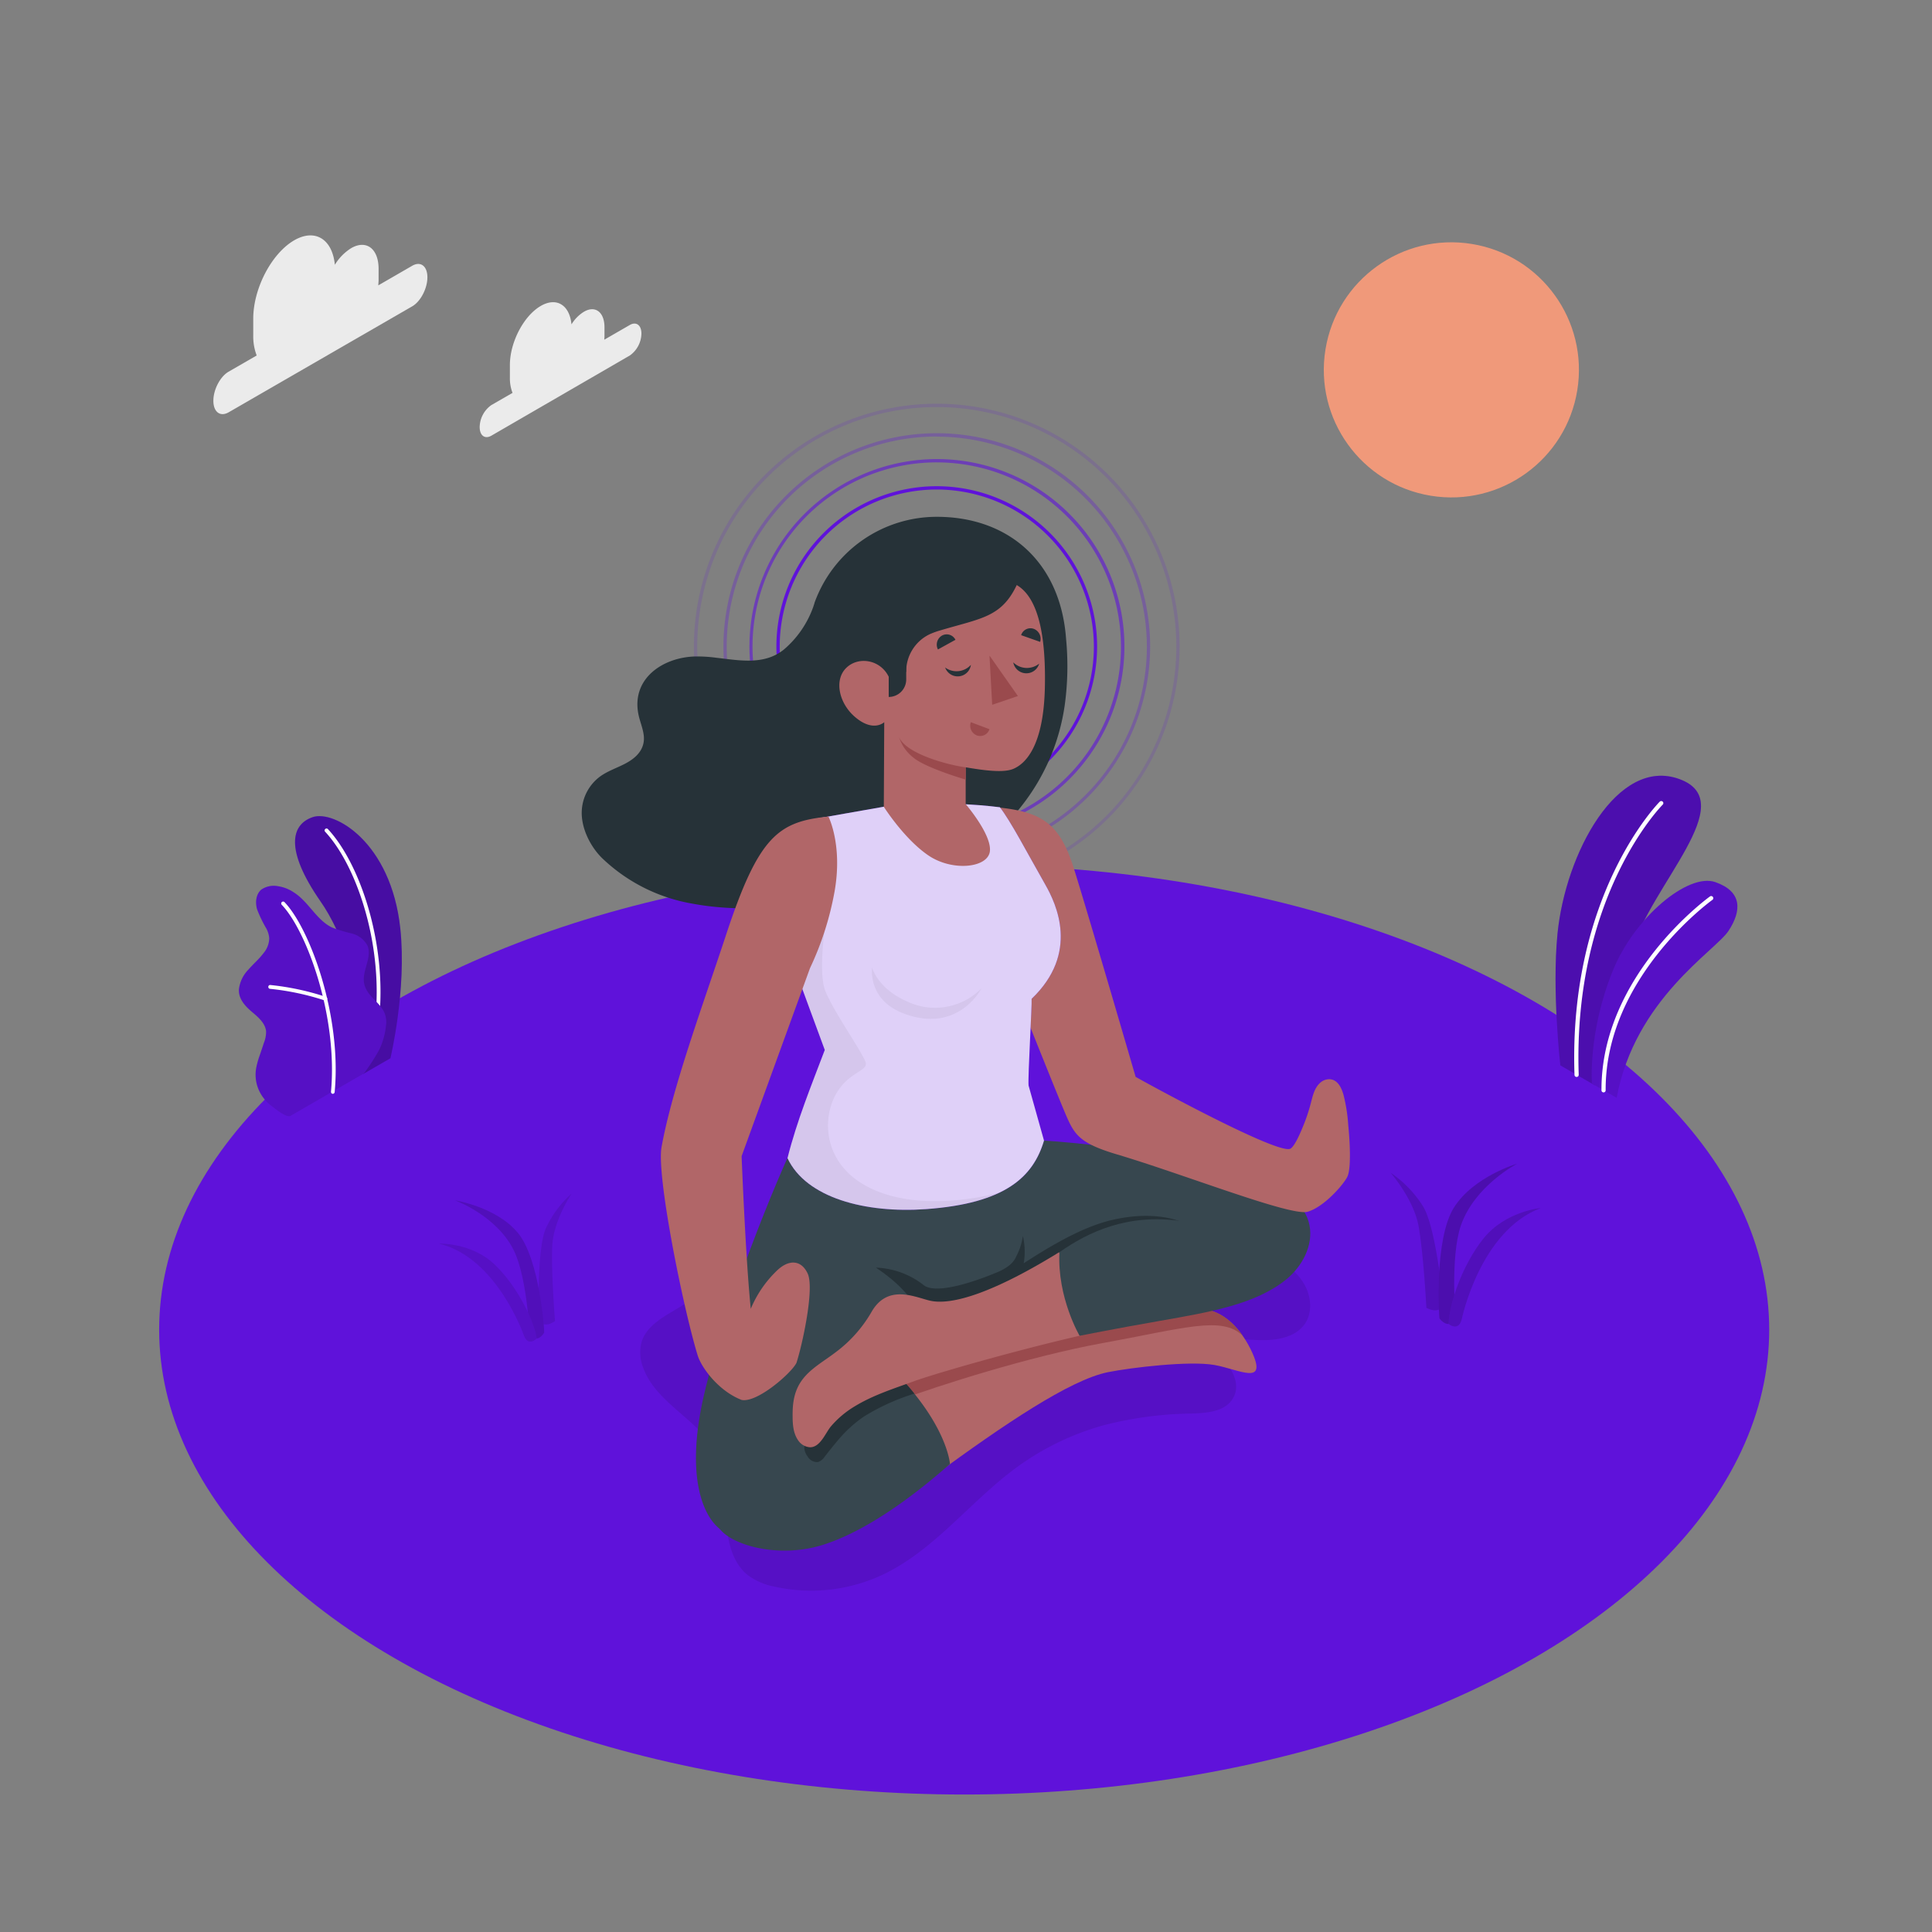 <svg xmlns="http://www.w3.org/2000/svg" viewBox="0 0 500 500"><rect x="0" y="0" width="500" height="500" fill="#808080" stroke="none"/><g id="freepik--Floor--inject-14"><ellipse id="freepik--floor--inject-14" cx="249.53" cy="344.13" rx="208.34" ry="120.29" style="fill:#5F12DA"></ellipse></g><g id="freepik--Shadow--inject-14"><path id="freepik--shadow--inject-14" d="M174,339.42c-3.22,1.91-6.69,4.11-7.88,7.66a10.4,10.4,0,0,0,.28,6.72c3.37,9.68,15.44,13.92,19.54,23.31,2.17,5,1.76,10.62,2,16s1.46,11.34,5.75,14.66a17.62,17.62,0,0,0,7.09,2.92,43.57,43.57,0,0,0,27.42-3.05c13.55-6.31,22.84-19.06,34.9-27.88a69.47,69.47,0,0,1,22.87-11,96.37,96.37,0,0,1,22.32-2.94c4-.11,8.68-.46,10.75-3.86,2.9-4.77-2-10.41-6.34-13.87,3.9-2.07,8.6-1.44,13-1.28s9.47-.56,12-4.2c2.12-3.09,1.6-7.42-.37-10.6s-5.14-5.42-8.34-7.35c-25.27-15.26-56.41-16.51-85.9-15.31-7.07.29-14.22.71-21,2.82C204.16,317.84,190,330,174,339.42Z" style="opacity:0.1"></path></g><g id="freepik--Clouds--inject-14"><g id="freepik--clouds--inject-14"><path d="M106.68,68.78l-8.77,5.07c0-.45.07-.9.07-1.34V69.58c0-5.22-3.17-7.62-7.09-5.36a13,13,0,0,0-4.23,4.31c-.64-6.62-5.1-9.46-10.52-6.34-5.85,3.39-10.6,12.46-10.6,20.27v4.39A13.84,13.84,0,0,0,66.43,92l-7.28,4.2c-2.17,1.26-3.93,4.62-3.93,7.52s1.76,4.22,3.93,3l47.53-27.44c2.17-1.25,3.93-4.62,3.93-7.52S108.85,67.53,106.68,68.78Z" style="fill:#ebebeb"></path><path d="M163,84.1l-6.62,3.82a8.51,8.51,0,0,0,.06-1V84.7c0-3.94-2.4-5.75-5.35-4a9.73,9.73,0,0,0-3.19,3.25c-.49-5-3.85-7.14-7.94-4.78-4.42,2.55-8,9.4-8,15.29v3.32a10.47,10.47,0,0,0,.68,3.9l-5.5,3.17a7.12,7.12,0,0,0-3,5.67c0,2.19,1.33,3.19,3,2.25L163,92a7.12,7.12,0,0,0,3-5.68C166,84.16,164.67,83.15,163,84.1Z" style="fill:#ebebeb"></path></g></g><g id="freepik--Sun--inject-14"><circle id="freepik--sun--inject-14" cx="375.6" cy="95.72" r="33.01" transform="translate(220.95 451.13) rotate(-80.78)" style="fill:#f0997a"></circle></g><g id="freepik--Plants--inject-14"><g id="freepik--plants--inject-14"><path d="M93.9,278l7.14-4.12s4.25-17.67,2.56-33.57c-2.38-22.34-17.09-30.75-22.69-28.83s-7.21,8.43,2,21.74C88.42,241.05,95.12,257.41,93.9,278Z" style="fill:#5F12DA"></path><path d="M93.9,278l7.14-4.12s4.25-17.67,2.56-33.57c-2.38-22.34-17.09-30.75-22.69-28.83s-7.21,8.43,2,21.74C88.42,241.05,95.12,257.41,93.9,278Z" style="opacity:0.25"></path><path d="M96.86,269.3h-.07a.49.49,0,0,1-.39-.58c3.91-20.62-3.29-43.78-12.21-53.42a.5.5,0,1,1,.73-.67C94,224.43,101.34,248,97.37,268.89A.5.5,0,0,1,96.86,269.3Z" style="fill:#fff"></path><path d="M75.19,288.78c-1.13.58-4.13-2-5-2.62A10.55,10.55,0,0,1,66.94,282a9.8,9.8,0,0,1-.57-5.93,22.41,22.41,0,0,1,.9-3.1c.34-1,.68-2,1-3a7.81,7.81,0,0,0,.6-3c-.16-2.09-1.94-3.64-3.55-5-1.79-1.49-3.63-3.42-3.49-5.92a8.86,8.86,0,0,1,2.47-5.13c1.27-1.46,2.76-2.72,3.92-4.27a6.13,6.13,0,0,0,1.46-3.83,6.39,6.39,0,0,0-.72-2.47,33.45,33.45,0,0,1-2.42-5c-.52-1.78-.32-3.95,1.11-5.14a5.73,5.73,0,0,1,4.36-.85A9.73,9.73,0,0,1,76,230.93c3.87,2.41,5.9,7.23,10,9.14a41.21,41.21,0,0,0,5,1.51,6.34,6.34,0,0,1,4.07,3.09c1.39,3.18-1.68,6.84-.75,10.18.81,3,3.58,4.21,5,6.9a6.19,6.19,0,0,1,.55,3.84A18.24,18.24,0,0,1,98,271.94a57.26,57.26,0,0,1-3.81,5.86Z" style="fill:#5F12DA"></path><path d="M75.19,288.78c-1.13.58-4.13-2-5-2.62A10.55,10.55,0,0,1,66.94,282a9.8,9.8,0,0,1-.57-5.93,22.41,22.41,0,0,1,.9-3.1c.34-1,.68-2,1-3a7.81,7.81,0,0,0,.6-3c-.16-2.09-1.94-3.64-3.55-5-1.79-1.49-3.63-3.42-3.49-5.92a8.86,8.86,0,0,1,2.47-5.13c1.27-1.46,2.76-2.72,3.92-4.27a6.13,6.13,0,0,0,1.46-3.83,6.39,6.39,0,0,0-.72-2.47,33.45,33.45,0,0,1-2.42-5c-.52-1.78-.32-3.95,1.11-5.14a5.73,5.73,0,0,1,4.36-.85A9.73,9.73,0,0,1,76,230.93c3.87,2.41,5.9,7.23,10,9.14a41.21,41.21,0,0,0,5,1.51,6.34,6.34,0,0,1,4.07,3.09c1.39,3.18-1.68,6.84-.75,10.18.81,3,3.58,4.21,5,6.9a6.19,6.19,0,0,1,.55,3.84A18.24,18.24,0,0,1,98,271.94a57.26,57.26,0,0,1-3.81,5.86Z" style="opacity:0.1"></path><path d="M86.12,283.08h0a.5.5,0,0,1-.46-.54c1.81-19.6-6.35-41.76-12.77-48.4a.5.5,0,0,1,.72-.69c6.54,6.77,14.87,29.3,13,49.18A.5.5,0,0,1,86.12,283.08Z" style="fill:#fff"></path><path d="M84.17,258.91l-.14,0a67,67,0,0,0-14.14-3,.49.49,0,0,1-.45-.54.48.48,0,0,1,.54-.45A67.7,67.7,0,0,1,84.37,258a.49.49,0,0,1,.29.63A.5.5,0,0,1,84.17,258.91Z" style="fill:#fff"></path></g><g id="freepik--plants--inject-14"><path d="M412.76,280.89l-8.95-5.17s-2.19-19.17-.74-34c2.05-20.87,15.53-46,31.6-40.08s-7.37,27.15-12.59,44.85S412.76,280.89,412.76,280.89Z" style="fill:#5F12DA"></path><path d="M412.76,280.89l-8.95-5.17s-2.19-19.17-.74-34c2.05-20.87,15.53-46,31.6-40.08s-7.37,27.15-12.59,44.85S412.76,280.89,412.76,280.89Z" style="opacity:0.2"></path><path d="M408.05,278.71h0a.54.54,0,0,0,.52-.56c-1.57-46.36,21.51-69.68,21.74-69.91a.54.54,0,0,0,0-.77.55.55,0,0,0-.77,0c-.23.23-23.65,23.89-22.06,70.72A.54.54,0,0,0,408.05,278.71Z" style="fill:#fff"></path><path d="M418.39,284.11,412,280.43s-1.08-13.15,5.37-29.14c5.61-13.91,19.54-25.45,26.55-23s6.84,7.4,3.42,12.61S423.16,258.51,418.39,284.11Z" style="fill:#5F12DA"></path><path d="M418.39,284.11,412,280.43s-1.08-13.15,5.37-29.14c5.61-13.91,19.54-25.45,26.55-23s6.84,7.4,3.42,12.61S423.16,258.51,418.39,284.11Z" style="opacity:0.1"></path><path d="M415,282.71h0a.54.54,0,0,0,.54-.54c-.13-29.31,27.4-49.13,27.68-49.32a.55.55,0,0,0-.63-.89c-.28.2-28.26,20.34-28.13,50.21A.54.54,0,0,0,415,282.71Z" style="fill:#fff"></path></g><g id="freepik--Grass--inject-14"><path d="M139.45,341.88s-.62-18.4,1.79-23.91a27,27,0,0,1,6.68-9.05s-4.7,6.92-5,13.57.71,19.39.71,19.39S141.13,343.91,139.45,341.88Z" style="fill:#5F12DA"></path><path d="M139.45,341.88s-.62-18.4,1.79-23.91a27,27,0,0,1,6.68-9.05s-4.7,6.92-5,13.57.71,19.39.71,19.39S141.13,343.91,139.45,341.88Z" style="opacity:0.1"></path><path d="M138.89,346.39s1,.06,1.94-1.51c.12-.61-1.21-19-6.77-25.77s-16.33-8.47-16.33-8.47,10.78,3.9,15.24,12.95c3.48,7.06,4.11,22,4.11,22Z" style="fill:#5F12DA"></path><path d="M138.89,346.39s1,.06,1.94-1.51c.12-.61-1.21-19-6.77-25.77s-16.33-8.47-16.33-8.47,10.78,3.9,15.24,12.95c3.48,7.06,4.11,22,4.11,22Z" style="opacity:0.15"></path><path d="M135.59,345.63s-7-20.23-22-23.78c0,0,8.45-.34,14.48,5.46s10.22,14.83,10.86,19.08C138.89,346.39,136.75,348.67,135.59,345.63Z" style="fill:#5F12DA"></path><path d="M135.59,345.63s-7-20.23-22-23.78c0,0,8.45-.34,14.48,5.46s10.22,14.83,10.86,19.08C138.89,346.39,136.75,348.67,135.59,345.63Z" style="opacity:0.1"></path></g><g id="freepik--grass--inject-14"><path d="M373.63,337.85s-1.91-19.92-5.27-25.52a29.38,29.38,0,0,0-8.47-8.82s6,6.81,7.26,13.93,2,21,2,21S372.1,340.28,373.63,337.85Z" style="fill:#5F12DA"></path><path d="M373.63,337.85s-1.91-19.92-5.27-25.52a29.38,29.38,0,0,0-8.47-8.82s6,6.81,7.26,13.93,2,21,2,21S372.1,340.28,373.63,337.85Z" style="opacity:0.15"></path><path d="M374.86,342.63s-1,.2-2.3-1.36c-.22-.63-1.36-20.63,3.69-28.71s16.42-11.41,16.42-11.41-11.08,5.71-14.62,16.08c-2.76,8.1-1.35,24.33-1.35,24.33Z" style="fill:#5F12DA"></path><path d="M374.86,342.63s-1,.2-2.3-1.36c-.22-.63-1.36-20.63,3.69-28.71s16.42-11.41,16.42-11.41-11.08,5.71-14.62,16.08c-2.76,8.1-1.35,24.33-1.35,24.33Z" style="opacity:0.2"></path><path d="M378.31,341.35s4.69-22.78,20.43-28.71c0,0-9.15.81-14.84,7.91s-8.94,17.41-9,22.08C374.86,342.63,377.49,344.79,378.31,341.35Z" style="fill:#5F12DA"></path><path d="M378.31,341.35s4.69-22.78,20.43-28.71c0,0-9.15.81-14.84,7.91s-8.94,17.41-9,22.08C374.86,342.63,377.49,344.79,378.31,341.35Z" style="opacity:0.15"></path></g></g><g id="freepik--Character--inject-14"><g id="freepik--character--inject-14"><g id="freepik--Sence--inject-14"><path d="M242.44,208.83a41.5,41.5,0,1,1,41.49-41.49A41.54,41.54,0,0,1,242.44,208.83Zm0-82.14a40.65,40.65,0,1,0,40.65,40.65A40.69,40.69,0,0,0,242.44,126.69Z" style="fill:#5F12DA"></path><g style="opacity:0.15"><path d="M242.44,230.17a62.84,62.84,0,1,1,62.83-62.83A62.91,62.91,0,0,1,242.44,230.17Zm0-124.83a62,62,0,1,0,62,62A62.06,62.06,0,0,0,242.44,105.34Z" style="fill:#5F12DA"></path></g><g style="opacity:0.3"><path d="M242.44,222.54a55.21,55.21,0,1,1,55.21-55.2A55.27,55.27,0,0,1,242.44,222.54Zm0-109.57a54.37,54.37,0,1,0,54.37,54.37A54.43,54.43,0,0,0,242.44,113Z" style="fill:#5F12DA"></path></g><g style="opacity:0.6"><path d="M242.44,215.85A48.52,48.52,0,1,1,291,167.34,48.57,48.57,0,0,1,242.44,215.85Zm0-96.19a47.68,47.68,0,1,0,47.67,47.68A47.73,47.73,0,0,0,242.44,119.66Z" style="fill:#5F12DA"></path></g></g><path d="M275.9,165.34c-1.44-19.9-14.9-31.59-33.46-31.59a33.63,33.63,0,0,0-31.67,22.33h0l0,.09c-.11.3-.21.61-.31.92a25.89,25.89,0,0,1-7.58,11c-5.08,4.1-11.42,2.83-17.55,2.13a36.49,36.49,0,0,0-5.67-.32c-8.13.31-16.18,5.66-14.47,14.79.48,2.57,1.87,5.09,1.34,7.64s-2.58,4.17-4.75,5.31-4.57,1.91-6.55,3.37a11.75,11.75,0,0,0-4.64,8.4c-.39,4.53,2.05,9.53,5.21,12.65a44.62,44.62,0,0,0,23.33,11.79c9.68,1.83,19.85,1.36,29.66.44a96.71,96.71,0,0,0,11.09-1.69c16.66-3.56,36.71-13.79,44.39-23.87a54.51,54.51,0,0,0,11.26-26.08A74,74,0,0,0,275.9,165.34Z" style="fill:#263238"></path><path d="M206.28,294.34c-5.41,10.93-18.76,43.8-24.06,66.54-4.95,21.29-.18,31.45,4,34.76,6.58,5.17,22.6,8.45,35.1-18.16,3.91-8.32,18.63-34,18.63-34s10.9-3.93,14.65-6.87c0,0,36.35,1.06,54-2.56s28.5-23.51,20.9-26.85C317.12,301.74,297,296.9,267.7,295Z" style="fill:#37474f"></path><path d="M287.88,315.71c-7.95,1.84-16.24,6.91-22.94,11.22a17.77,17.77,0,0,0-.22-7.05,16,16,0,0,1-1.66,5.16c-.8,1.93-2.34,2.93-4.19,3.88,0,0-15.22,6.8-19.68,3.78a21.23,21.23,0,0,0-12.5-4.64c3.8,2.56,14.82,10.45,10.91,19.6l2.39-4.2s10.9-3.93,14.65-6.87c0,0,20.32.59,37.95-.62l12.88-19.83S298.94,313.14,287.88,315.71Z" style="fill:#263238"></path><path d="M257,348.76c6.13-1.7,11.16-3.4,13.17-7.06s6.7-7.6,14.37-4c8.71,4,18.46,1.33,25.35,1.08s11.69,5.85,14.11,11.11c4.07,8.87-3.26,4.52-9.69,3.37s-21.56.66-27.59,1.86c-9.87,2-26.94,13.57-45.11,26.88,0,0-9.82-21.76-11.06-25.61C230.56,356.35,250.89,350.47,257,348.76Z" style="fill:#b16668"></path><path d="M321.63,345.69c-2.69-3.85-6.64-7.14-11.73-6.95-6.89.25-16.64,3-25.35-1.08-7.67-3.56-12.37.38-14.37,4s-7,5.36-13.17,7.06-26.45,7.59-26.45,7.59c.39,1.2.79,2.21,2.4,5.95,9.82-3.62,33.23-11.16,52.24-14.64C306.48,343.76,316.24,340.45,321.63,345.69Z" style="fill:#9a4a4d"></path><path d="M186.26,395.64c3,4.13,15.11,7.85,26.82,4.13,13-4.13,26.49-15.37,32.77-20.89,0,0-.54-8.82-12-21.45a206.78,206.78,0,0,0-20,8.86c-8.45,15.72-20.28,11.63-23.5,17.2C185,392.78,186.26,395.64,186.26,395.64Z" style="fill:#37474f"></path><path d="M217,372.57a32.71,32.71,0,0,1,6.63-6,56.82,56.82,0,0,1,13-5.9q-1.27-1.59-2.77-3.26-7,2.67-13.87,5.88c-2.32,1.08-4.54,1.71-6.51,3.4a20.66,20.66,0,0,0-4.45,5.36,5.08,5.08,0,0,0-.87,2.81,4.24,4.24,0,0,0,.83,2.05,2.85,2.85,0,0,0,2.72,1.47,3.49,3.49,0,0,0,1.75-1.44C214.6,375.49,215.78,374,217,372.57Z" style="fill:#263238"></path><path d="M274.11,324.07c-16.38,10.12-27.71,14-33.65,12.49-4-1-10.89-4.26-15,3.12A34.42,34.42,0,0,1,216,350.16c-2.81,2.14-6.19,4-8.35,6.89s-2.56,6.1-2.52,9.49c0,2.13.18,4.38,1.38,6.14a4,4,0,0,0,3.15,1.87c2.62,0,3.94-3.64,5.34-5.35a24.71,24.71,0,0,1,6.25-5.27c4.78-2.91,10.16-4.59,15.38-6.5,5.51-2,26.39-8,43.43-11.89Z" style="fill:#b16668"></path><path d="M321.76,304.84c22.43,4.46,19.6,19.44,11,26.37-7.87,6.3-19.33,8.31-32.36,10.59s-21,3.9-21,3.9-5.82-9.9-5.22-21.63c7.5-5.26,17.68-10.08,31.53-8.05Z" style="fill:#37474f"></path><path d="M258.71,209c11.42,1.27,15.73,4.47,19.36,16.24,4,12.82,15.83,53.45,15.83,53.45,4,2.28,37.21,20.37,40.09,18.57,1.21-.76,2.72-4.52,3.27-5.84a46.2,46.2,0,0,0,2-6c.48-1.83.88-3.76,2.32-5.12a3.51,3.51,0,0,1,2.51-1c2.07.1,3.05,2.12,3.58,3.94a42.59,42.59,0,0,1,1.25,7.87c.43,4.3.79,11.07-.17,13.3-.81,1.89-6,7.95-10.35,9.19s-32-9.69-49.36-14.85c-9.44-2.81-10.9-5-13-9.78-2.75-6.33-16.43-40.8-16.43-40.8Z" style="fill:#b16668"></path><path d="M266.19,280.92l4,14.26c-2.81,9.45-10.07,16.27-30.54,17.74-15.61,1.12-31-2.86-35.85-13.19,2.42-9.66,6.17-18.81,9.65-28,0,0-7.38-20-7.38-20.12,2-1.45,5.52-10.27,7-21,.71-5.06.28-13.51-2.28-18.67l18-3.17,21.27-.62c5.09.28,8.71.77,8.71.77,2.9,3.78,6.75,11.23,11.74,20,2.92,5.12,8.86,17.73-3.53,29.58C267.11,260.18,266,278.21,266.19,280.92Z" style="fill:#5F12DA"></path><g style="opacity:0.8"><path d="M266.19,280.92l4,14.26c-2.81,9.45-10.07,16.27-30.54,17.74-15.61,1.12-31-2.86-35.85-13.19,2.42-9.66,6.17-18.81,9.65-28,0,0-7.38-20-7.38-20.12,2-1.45,5.52-10.27,7-21,.71-5.06.28-13.51-2.28-18.67l18-3.17,21.27-.62c5.09.28,8.71.77,8.71.77,2.9,3.78,6.75,11.23,11.74,20,2.92,5.12,8.86,17.73-3.53,29.58C267.11,260.18,266,278.21,266.19,280.92Z" style="fill:#fff"></path></g><g style="opacity:0.05"><path d="M258.69,308.62c-4.55,2.21-10.71,3.7-19.08,4.31-15.6,1.12-31-2.87-35.84-13.2,2.41-9.66,6.16-18.8,9.64-28,0,0-7.38-20-7.38-20.12a2.51,2.51,0,0,0,.39-.36l.18-.2a9,9,0,0,0,.8-1.19c.06-.1.12-.22.19-.33.18-.34.38-.72.58-1.13s.27-.58.4-.88c.4-.91.81-1.95,1.21-3.09.13-.39.27-.78.4-1.18l0-.11c.08-.25.17-.51.24-.77.16-.52.32-1,.48-1.6.32-1.13.63-2.35.91-3.6.06-.25.12-.49.17-.74l1.37,4.73s-1.35,10,0,14.57,10,16.8,10.68,19.22-4.85,2.39-8.07,8.94-2.42,17.21,8.13,23C238,314.52,257.9,308.85,258.69,308.62Z"></path></g><path d="M225.71,250.42s1.36,5.45,9.22,8.84A16.83,16.83,0,0,0,254,255.78s-5.93,11.88-20.15,6.5C224.44,258.7,225.71,250.42,225.71,250.42Z" style="opacity:0.05"></path><path d="M209.63,250.55A79.08,79.08,0,0,0,216,230.64c2.11-12.07-1.6-19.31-1.6-19.31-13.06,1.29-18.1,5.13-26.54,30.74-5.89,17.86-13.94,39.65-16.66,54.85-1.31,7.35,5.53,41.31,9.33,53.78,1,3.31,5.49,9.32,11.4,11.6,4,.83,12.9-6.94,14.2-9.6,1.59-4.94,4.66-19.21,2.91-23.07-1.62-3.56-4.87-3.84-8.06-.71a29.14,29.14,0,0,0-6.68,9.8c-1.34-13-2.37-39.51-2.37-39.51Z" style="fill:#b16668"></path><path d="M263.13,151.41c3.55,2.1,7.71,7.91,7.28,26.62-.37,15.87-5.51,19.79-8.09,20.92s-7.56.44-12.4-.37v9.53s6.69,7.77,6.27,12.13-9.66,5.4-15.93,1.14-11.53-12.58-11.53-12.58l.11-21.9s-2.85,2.77-7.68-1.45c-4-3.49-5.33-9.37-2.23-12.52s8.86-2.3,11.06,2.2l4.53-1.25h0a10.69,10.69,0,0,1,6.06-9.73,19.85,19.85,0,0,1,2.75-1C253.87,160,259.15,159.79,263.13,151.41Z" style="fill:#b16668"></path><path d="M234.52,171.68,230,172.93v7.44h0a4.53,4.53,0,0,0,4.53-4.53Z" style="fill:#263238"></path><path d="M249.92,198.58c-5.1-.67-15.6-3.68-17.24-7.83a10.8,10.8,0,0,0,3.68,5.3c3.14,2.68,13.56,5.71,13.56,5.71Z" style="fill:#9a4a4d"></path><path d="M251.27,172.06a3.45,3.45,0,0,1-6.67.69,5,5,0,0,0,6.67-.69Z" style="fill:#263238"></path><path d="M268.94,171.75a3.45,3.45,0,0,1-6.71-.33,5,5,0,0,0,3.28,1.44A5.11,5.11,0,0,0,268.94,171.75Z" style="fill:#263238"></path><path d="M247.27,165.58l-4.53,2.5a2.71,2.71,0,0,1,1.06-3.6A2.52,2.52,0,0,1,247.27,165.58Z" style="fill:#263238"></path><path d="M251.25,186.9l4.83,1.82a2.53,2.53,0,0,1-3.28,1.6A2.7,2.7,0,0,1,251.25,186.9Z" style="fill:#9a4a4d"></path><path d="M269.19,166.12l-4.92-1.74a2.52,2.52,0,0,1,3.25-1.64A2.75,2.75,0,0,1,269.19,166.12Z" style="fill:#263238"></path><polygon points="256.08 169.66 256.78 182.4 263.43 180.13 256.08 169.66" style="fill:#9a4a4d"></polygon></g></g></svg>